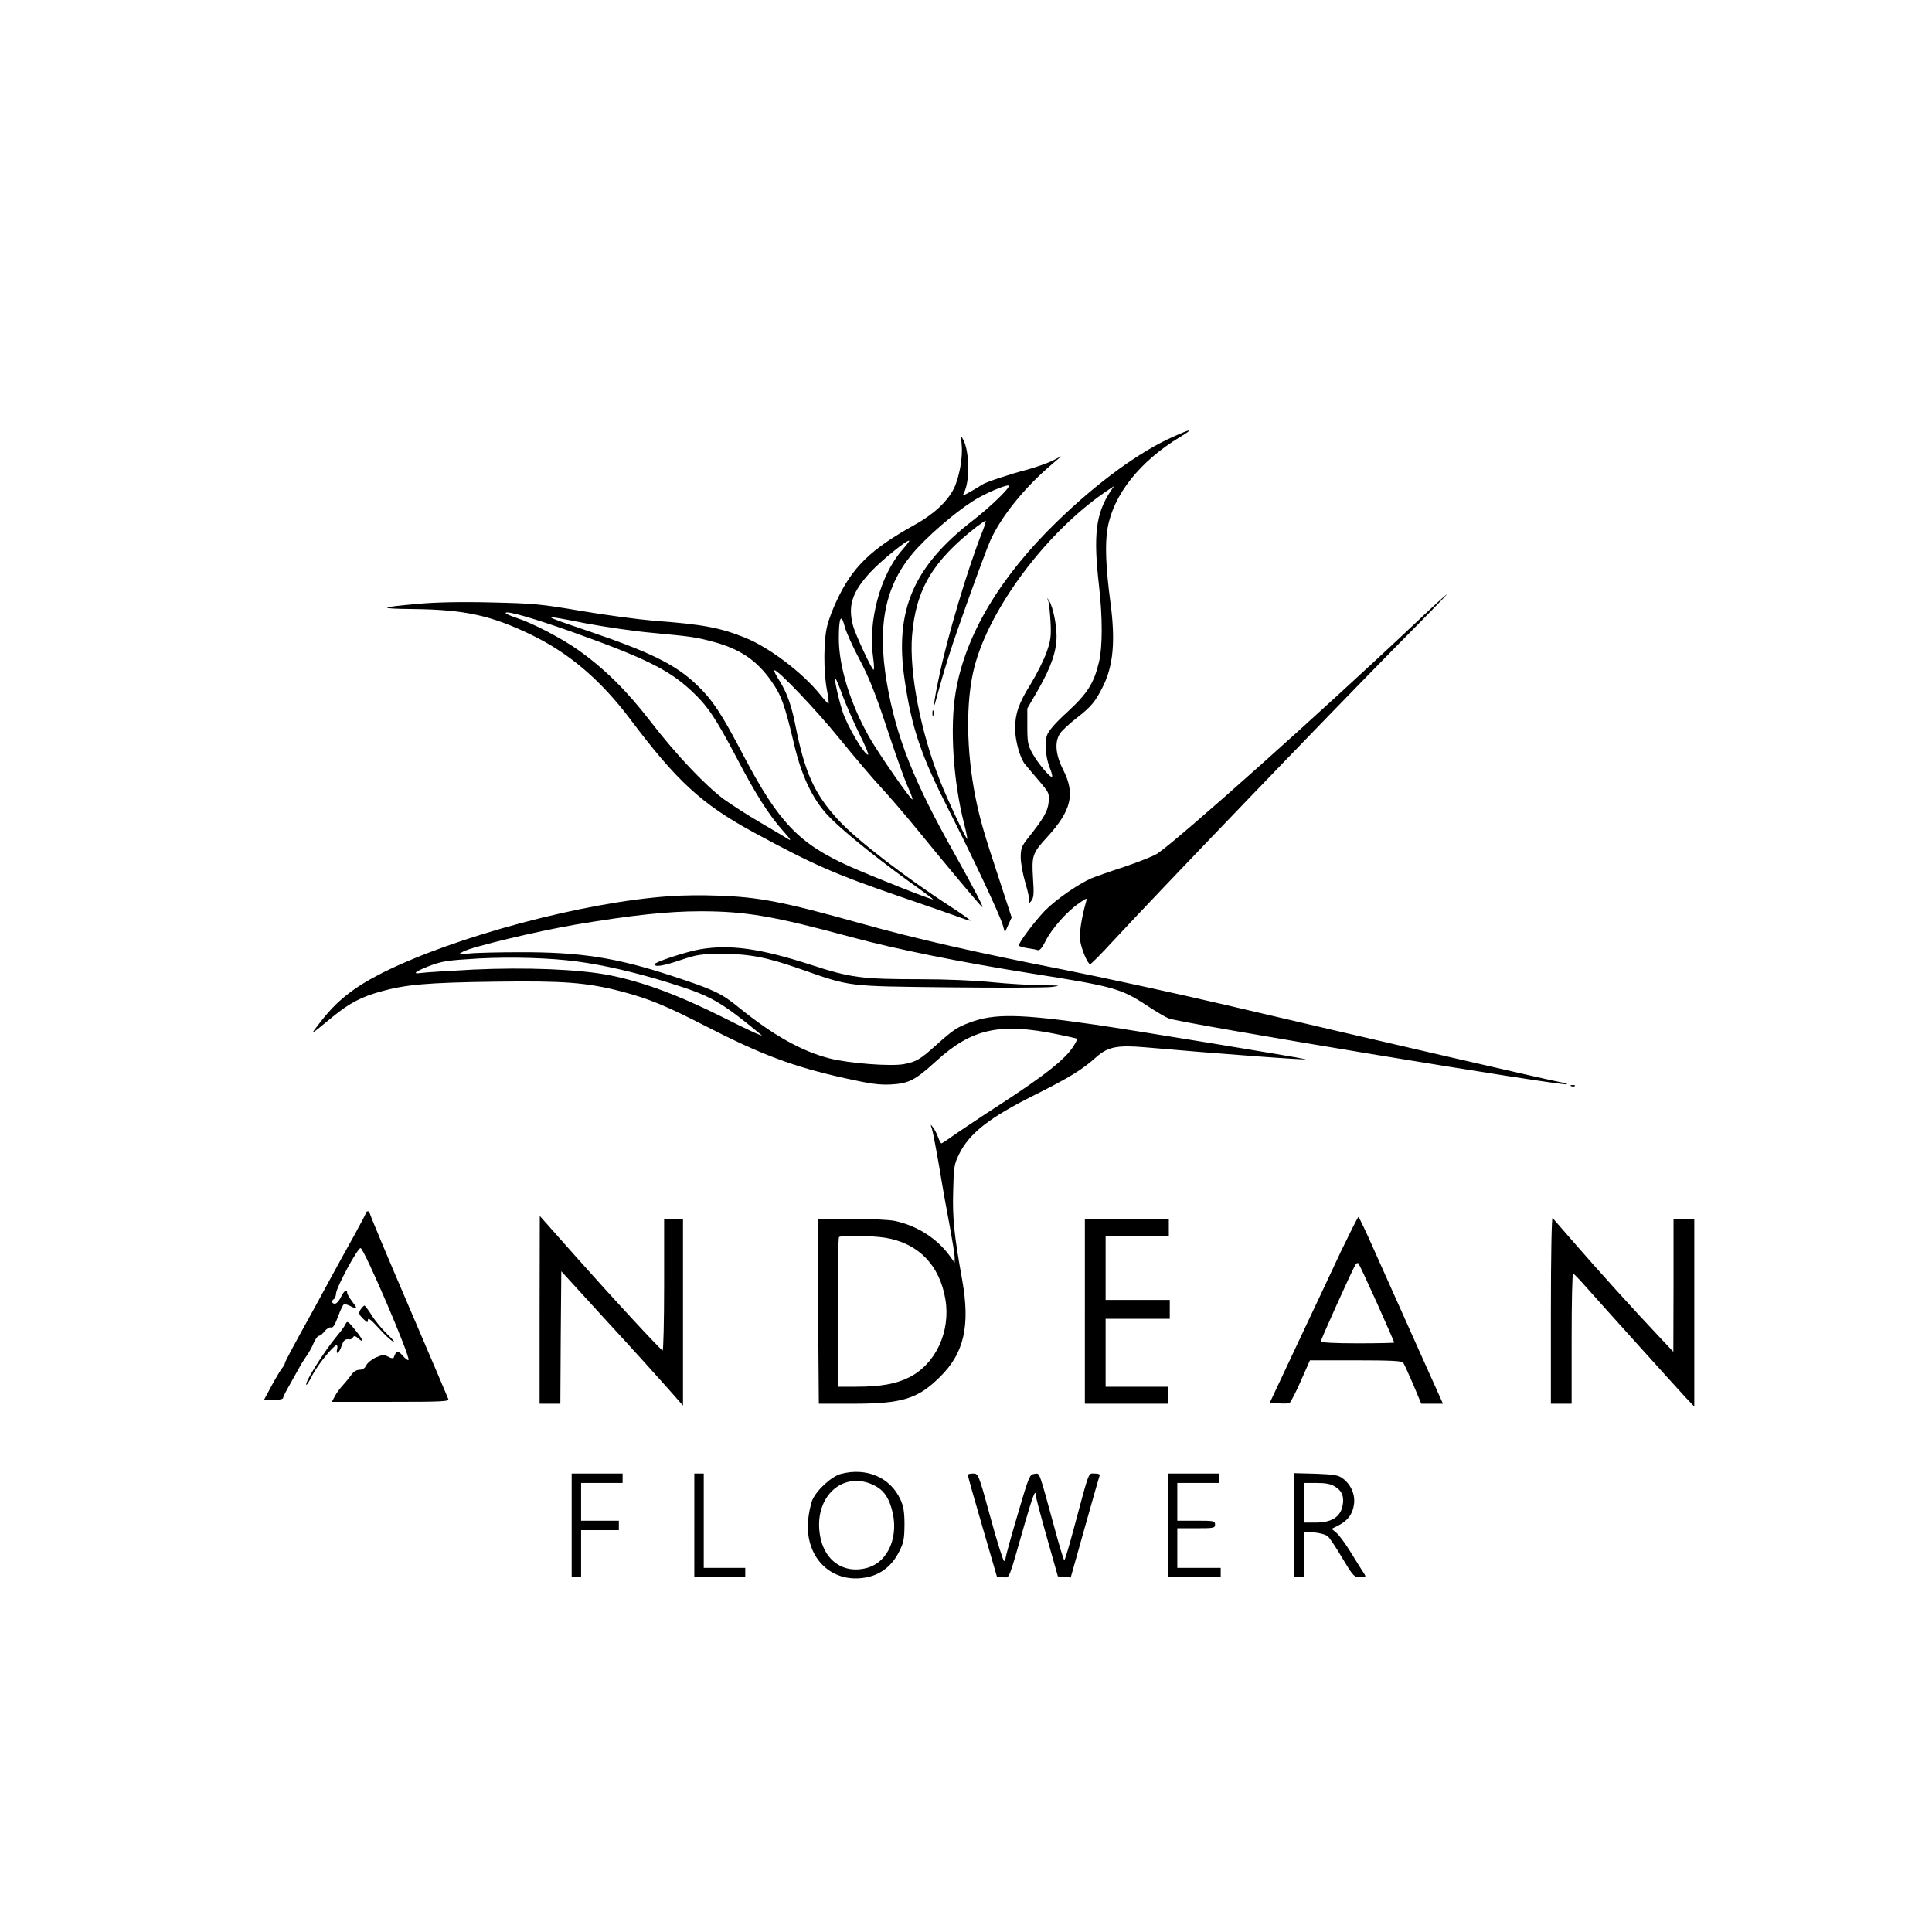 <?xml version="1.0" standalone="no"?>
<!DOCTYPE svg PUBLIC "-//W3C//DTD SVG 20010904//EN"
 "http://www.w3.org/TR/2001/REC-SVG-20010904/DTD/svg10.dtd">
<svg version="1.0" xmlns="http://www.w3.org/2000/svg"
 width="1024pt" height="1024pt" viewBox="0 0 1024 1024"
 preserveAspectRatio="xMidYMid meet">

<g transform="translate(0,1024) scale(0.1,-0.1)"
fill="#000000" stroke="none">
<path d="M6220 7926 c-181 -80 -404 -243 -618 -451 -303 -294 -487 -603 -537
-905 -31 -184 -13 -470 45 -696 11 -42 18 -79 17 -81 -5 -5 -104 206 -144 307
-104 262 -164 575 -149 770 20 246 109 396 342 578 23 17 45 32 48 32 3 0 -4
-24 -15 -52 -78 -195 -189 -566 -233 -781 -26 -122 -33 -186 -15 -117 49 181
82 284 167 521 54 151 108 296 120 322 57 128 181 282 327 406 l50 43 -51 -26
c-28 -13 -88 -34 -132 -46 -83 -21 -219 -66 -237 -79 -5 -4 -32 -20 -58 -35
-42 -24 -47 -25 -38 -8 32 59 30 217 -3 280 -12 24 -13 22 -9 -25 7 -68 -13
-175 -42 -234 -36 -70 -109 -137 -211 -193 -228 -127 -326 -221 -409 -399 -19
-39 -42 -99 -50 -132 -20 -75 -21 -245 -2 -342 8 -40 11 -73 8 -73 -3 1 -24
23 -46 51 -91 113 -266 246 -393 298 -133 54 -227 72 -487 91 -82 7 -256 30
-385 52 -217 37 -254 40 -478 45 -154 4 -293 1 -381 -7 -215 -19 -223 -26 -31
-28 274 -3 413 -34 625 -136 202 -98 369 -240 527 -450 248 -330 379 -449 653
-598 317 -172 431 -222 787 -344 123 -42 252 -87 287 -100 35 -13 68 -24 74
-24 5 0 -39 32 -99 71 -242 156 -503 357 -597 459 -130 140 -182 254 -232 510
-21 104 -45 171 -85 234 -17 27 -29 50 -26 53 11 12 221 -208 349 -366 78 -96
176 -211 217 -255 42 -45 127 -144 190 -221 145 -178 317 -384 343 -410 20
-21 -32 80 -141 275 -219 388 -312 622 -362 913 -54 320 -4 535 166 716 93 99
238 218 324 265 66 36 150 69 157 62 9 -9 -98 -113 -190 -184 -317 -245 -417
-479 -362 -847 38 -256 86 -397 232 -685 127 -250 270 -554 288 -613 l11 -39
18 40 18 39 -65 199 c-84 254 -102 318 -126 434 -50 249 -53 514 -7 693 80
312 380 713 692 928 l49 33 -20 -29 c-77 -118 -91 -230 -60 -500 19 -167 19
-323 0 -403 -27 -113 -60 -166 -167 -265 -66 -60 -101 -101 -109 -125 -14 -41
-6 -123 17 -177 8 -20 13 -39 10 -42 -8 -8 -74 70 -103 122 -25 45 -28 60 -28
145 l0 95 59 102 c68 120 96 202 96 281 0 64 -20 157 -39 187 -13 20 -13 20
-5 0 4 -11 9 -61 12 -110 4 -78 1 -100 -21 -162 -14 -40 -52 -116 -85 -170
-63 -101 -81 -155 -82 -233 0 -63 26 -159 53 -191 12 -15 46 -55 76 -90 51
-60 53 -64 49 -111 -5 -49 -27 -87 -114 -196 -29 -37 -34 -51 -34 -96 0 -29
11 -90 25 -137 14 -46 23 -90 20 -99 -3 -9 2 -7 11 5 13 17 15 37 9 122 -7
118 -3 131 75 216 129 141 150 229 85 357 -41 81 -46 147 -17 192 10 15 49 52
88 82 76 59 99 86 138 164 57 112 69 244 41 453 -24 181 -29 306 -15 387 30
179 171 357 385 486 74 45 63 46 -35 2z m-1438 -601 c-116 -132 -183 -379
-154 -572 5 -35 6 -63 2 -63 -9 0 -97 188 -109 235 -28 106 -4 178 93 283 57
61 196 174 205 166 2 -2 -15 -24 -37 -49z m-1742 -437 c377 -135 505 -198 623
-308 88 -82 128 -142 240 -354 102 -196 175 -310 250 -393 37 -41 44 -53 24
-40 -16 10 -83 50 -150 89 -67 39 -153 95 -192 123 -102 77 -254 238 -387 411
-125 162 -241 277 -378 375 -92 66 -250 148 -335 175 -30 10 -55 21 -55 25 0
15 143 -26 360 -103z m71 47 c97 -18 252 -41 345 -49 212 -20 232 -23 322 -47
143 -38 233 -98 311 -210 52 -74 70 -123 120 -334 39 -166 96 -287 177 -375
67 -72 241 -214 432 -352 72 -51 129 -94 128 -95 -4 -5 -330 124 -443 175
-268 120 -375 232 -560 583 -120 230 -168 302 -254 383 -110 104 -241 169
-570 281 -262 89 -262 90 -8 40z m1445 -191 c50 -94 84 -180 144 -361 43 -131
92 -269 109 -307 17 -38 30 -71 27 -73 -6 -7 -181 245 -230 332 -100 178 -160
373 -160 521 0 112 12 137 31 64 7 -29 43 -108 79 -176z m-87 -199 c19 -49 58
-138 87 -197 30 -60 50 -108 45 -108 -21 0 -111 153 -135 228 -26 82 -48 189
-37 175 4 -4 22 -48 40 -98z"/>
<path d="M7514 6949 c-514 -486 -1265 -1156 -1381 -1234 -21 -13 -99 -44 -173
-69 -74 -24 -153 -52 -175 -61 -71 -31 -189 -113 -247 -172 -53 -55 -138 -168
-138 -184 0 -4 19 -10 43 -14 23 -3 49 -8 57 -11 11 -3 24 13 42 49 31 63 113
156 176 199 45 31 45 31 38 7 -23 -80 -37 -169 -31 -204 7 -47 40 -125 53
-125 5 0 60 55 122 123 254 274 1148 1204 1514 1575 143 144 257 262 255 262
-3 0 -73 -63 -155 -141z"/>
<path d="M4942 6460 c0 -14 2 -19 5 -12 2 6 2 18 0 25 -3 6 -5 1 -5 -13z"/>
<path d="M3550 5490 c-455 -31 -1137 -213 -1523 -406 -154 -78 -245 -150 -335
-269 -51 -66 -55 -68 74 38 86 70 149 103 249 131 135 38 247 48 610 53 364 5
484 -4 669 -52 142 -37 239 -77 441 -181 300 -154 466 -217 745 -279 131 -29
180 -36 240 -33 97 5 130 22 243 125 188 171 335 204 642 141 55 -11 102 -22
104 -23 2 -2 -6 -19 -18 -38 -43 -70 -154 -158 -409 -323 -67 -43 -159 -105
-205 -136 -45 -32 -84 -58 -87 -58 -4 0 -11 15 -18 33 -6 18 -19 42 -27 52
-14 19 -14 18 -5 -10 5 -16 23 -111 40 -210 16 -99 41 -238 55 -310 13 -71 25
-143 25 -159 l0 -29 -28 39 c-67 91 -172 158 -290 183 -29 6 -133 11 -231 11
l-177 0 2 -362 c1 -200 2 -420 3 -490 l1 -128 183 0 c258 0 342 26 458 141
129 126 162 271 119 514 -43 239 -52 328 -48 470 3 129 5 144 31 197 54 111
161 195 402 315 187 94 250 133 324 199 62 56 114 66 262 53 360 -32 872 -70
849 -63 -32 9 -915 154 -1115 183 -402 58 -537 60 -666 11 -67 -25 -88 -39
-178 -120 -85 -76 -104 -87 -170 -100 -69 -13 -289 4 -393 30 -149 38 -301
123 -488 275 -87 71 -133 92 -350 163 -293 96 -482 126 -805 125 -115 0 -237
-3 -270 -7 -59 -6 -60 -6 -31 10 44 25 391 108 594 143 298 50 490 71 666 71
239 0 388 -26 795 -136 234 -64 588 -135 961 -194 431 -68 471 -79 608 -169
48 -32 101 -63 117 -69 63 -25 2099 -362 2111 -349 3 2 -24 10 -58 16 -67 13
-952 217 -1753 405 -269 63 -654 146 -855 186 -460 90 -781 163 -1075 245
-415 116 -544 141 -765 148 -74 3 -187 2 -250 -3z m-492 -346 c143 -19 311
-58 482 -111 228 -71 272 -95 495 -278 17 -14 -71 26 -195 89 -241 121 -429
191 -608 227 -161 32 -446 43 -725 30 -133 -7 -258 -15 -277 -18 -47 -7 -29 8
40 35 72 28 98 32 270 42 173 9 377 3 518 -16z m1632 -1464 c176 -28 291 -145
321 -328 28 -170 -52 -342 -192 -412 -69 -35 -152 -50 -281 -50 l-98 0 0 393
c0 217 3 397 7 400 10 11 170 8 243 -3z"/>
<path d="M3713 5209 c-72 -12 -243 -68 -243 -79 0 -17 41 -11 139 22 86 29
108 32 216 32 145 1 241 -18 420 -81 266 -93 238 -90 785 -96 267 -3 512 -2
545 2 53 7 46 8 -55 9 -63 1 -180 8 -260 16 -87 9 -241 16 -385 16 -307 0
-369 8 -579 77 -267 86 -424 108 -583 82z"/>
<path d="M8328 4483 c7 -3 16 -2 19 1 4 3 -2 6 -13 5 -11 0 -14 -3 -6 -6z"/>
<path d="M1940 3812 c0 -4 -28 -57 -61 -117 -34 -61 -90 -162 -124 -225 -34
-63 -73 -135 -87 -160 -115 -208 -158 -288 -158 -295 0 -5 -6 -16 -13 -24 -8
-9 -33 -51 -56 -93 l-42 -78 51 0 c27 0 50 4 50 10 0 5 17 39 38 75 20 36 44
78 52 93 8 15 25 41 36 57 12 17 29 47 37 68 9 20 21 37 28 37 6 0 20 11 30
25 11 13 26 22 34 19 9 -4 20 13 36 56 12 33 26 63 31 66 4 3 22 -1 38 -10 36
-18 37 -14 5 28 -14 18 -25 38 -25 44 0 23 -17 11 -33 -23 -9 -19 -23 -35 -32
-35 -17 0 -20 16 -5 25 6 3 10 16 11 28 0 31 114 242 130 242 18 0 267 -581
254 -593 -3 -4 -17 7 -31 23 -25 29 -34 27 -47 -10 -2 -6 -14 -5 -29 4 -23 12
-31 11 -66 -4 -22 -10 -45 -29 -51 -42 -7 -15 -19 -23 -35 -23 -16 0 -32 -10
-43 -26 -10 -14 -30 -39 -45 -55 -15 -16 -35 -43 -43 -59 l-16 -30 312 0 c276
0 310 2 305 15 -3 9 -98 231 -211 495 -113 263 -205 483 -205 489 0 6 -4 11
-10 11 -5 0 -10 -3 -10 -8z"/>
<path d="M2860 3298 l0 -498 55 0 55 0 2 351 3 351 241 -264 c133 -144 278
-305 323 -356 l81 -92 0 495 0 495 -50 0 -50 0 0 -351 c0 -193 -4 -349 -8
-347 -12 4 -281 296 -446 482 -78 88 -156 176 -173 195 l-32 36 -1 -497z"/>
<path d="M7110 3613 c-46 -98 -150 -320 -232 -493 l-148 -315 46 -3 c26 -2 52
-1 58 1 6 3 33 55 60 116 l49 111 242 0 c182 0 245 -3 252 -12 5 -7 29 -59 53
-115 l43 -103 58 0 57 0 -145 323 c-79 177 -179 400 -221 494 -42 95 -79 173
-82 173 -3 0 -43 -80 -90 -177z m189 -281 c50 -112 91 -206 91 -208 0 -2 -88
-4 -195 -4 -114 0 -195 4 -195 9 0 9 158 360 182 404 5 11 14 15 18 11 4 -5
49 -101 99 -212z"/>
<path d="M8220 3297 l0 -497 55 0 55 0 0 345 c0 190 3 345 8 344 4 0 32 -29
62 -63 64 -73 475 -529 537 -596 l43 -45 0 498 0 497 -55 0 -55 0 0 -352 -1
-353 -75 80 c-127 134 -334 363 -448 495 -60 69 -113 129 -117 135 -5 5 -9
-209 -9 -488z"/>
<path d="M5750 3290 l0 -490 220 0 220 0 0 45 0 45 -165 0 -165 0 0 180 0 180
170 0 170 0 0 50 0 50 -170 0 -170 0 0 170 0 170 168 0 167 0 0 45 0 45 -222
0 -223 0 0 -490z"/>
<path d="M1911 3299 c-11 -19 -10 -25 13 -48 23 -23 26 -23 26 -7 0 14 16 2
56 -42 31 -35 66 -67 78 -73 11 -5 -2 12 -31 39 -28 27 -66 73 -83 101 -18 28
-35 51 -38 51 -4 0 -13 -10 -21 -21z"/>
<path d="M1829 3218 c-6 -13 -26 -39 -43 -59 -68 -81 -180 -259 -161 -259 2 0
17 23 31 52 27 53 112 158 128 158 4 0 6 -9 3 -20 -9 -35 11 -22 23 15 11 32
20 40 44 36 5 -1 13 4 17 11 6 9 13 8 28 -6 35 -31 24 -4 -18 47 -39 47 -40
48 -52 25z"/>
<path d="M4457 2428 c-50 -13 -131 -88 -152 -140 -9 -23 -19 -72 -22 -108 -17
-200 130 -339 315 -299 72 15 130 61 166 132 26 50 29 68 30 145 0 67 -5 98
-21 133 -53 118 -180 173 -316 137z m169 -57 c51 -23 80 -59 99 -124 43 -144
-14 -285 -129 -317 -135 -37 -244 51 -254 207 -12 184 132 303 284 234z"/>
<path d="M3030 2155 l0 -275 25 0 25 0 0 125 0 125 100 0 100 0 0 25 0 25
-100 0 -100 0 0 100 0 100 110 0 110 0 0 25 0 25 -135 0 -135 0 0 -275z"/>
<path d="M3680 2155 l0 -275 135 0 135 0 0 25 0 25 -110 0 -110 0 0 250 0 250
-25 0 -25 0 0 -275z"/>
<path d="M5130 2423 c-1 -5 34 -128 77 -275 l78 -268 32 0 c36 0 25 -27 113
280 44 152 59 191 60 155 0 -11 27 -112 59 -225 l58 -205 34 -3 34 -3 74 263
c41 145 76 269 79 276 3 8 -6 12 -26 12 -35 0 -26 23 -108 -282 -26 -98 -50
-178 -53 -178 -3 0 -28 82 -55 183 -82 299 -74 279 -104 275 -25 -3 -29 -13
-89 -218 -35 -118 -63 -220 -63 -227 0 -6 -3 -14 -8 -17 -4 -2 -37 101 -72
230 -64 234 -65 234 -92 234 -16 0 -28 -3 -28 -7z"/>
<path d="M6190 2155 l0 -275 140 0 140 0 0 25 0 25 -115 0 -115 0 0 105 0 105
100 0 c93 0 100 1 100 20 0 19 -7 20 -100 20 l-100 0 0 100 0 100 110 0 110 0
0 25 0 25 -135 0 -135 0 0 -275z"/>
<path d="M6860 2156 l0 -276 25 0 25 0 0 121 0 121 55 -4 c31 -3 63 -12 73
-21 10 -9 45 -61 77 -116 57 -95 62 -100 94 -101 32 0 33 1 19 23 -8 12 -39
60 -67 107 -29 47 -64 95 -78 106 l-25 21 38 19 c49 25 75 62 81 115 5 52 -18
102 -60 133 -24 18 -46 21 -143 25 l-114 3 0 -276z m217 204 c38 -23 50 -58
37 -109 -14 -54 -61 -81 -140 -81 l-64 0 0 105 0 105 68 0 c49 0 76 -5 99 -20z"/>
</g>
</svg>
